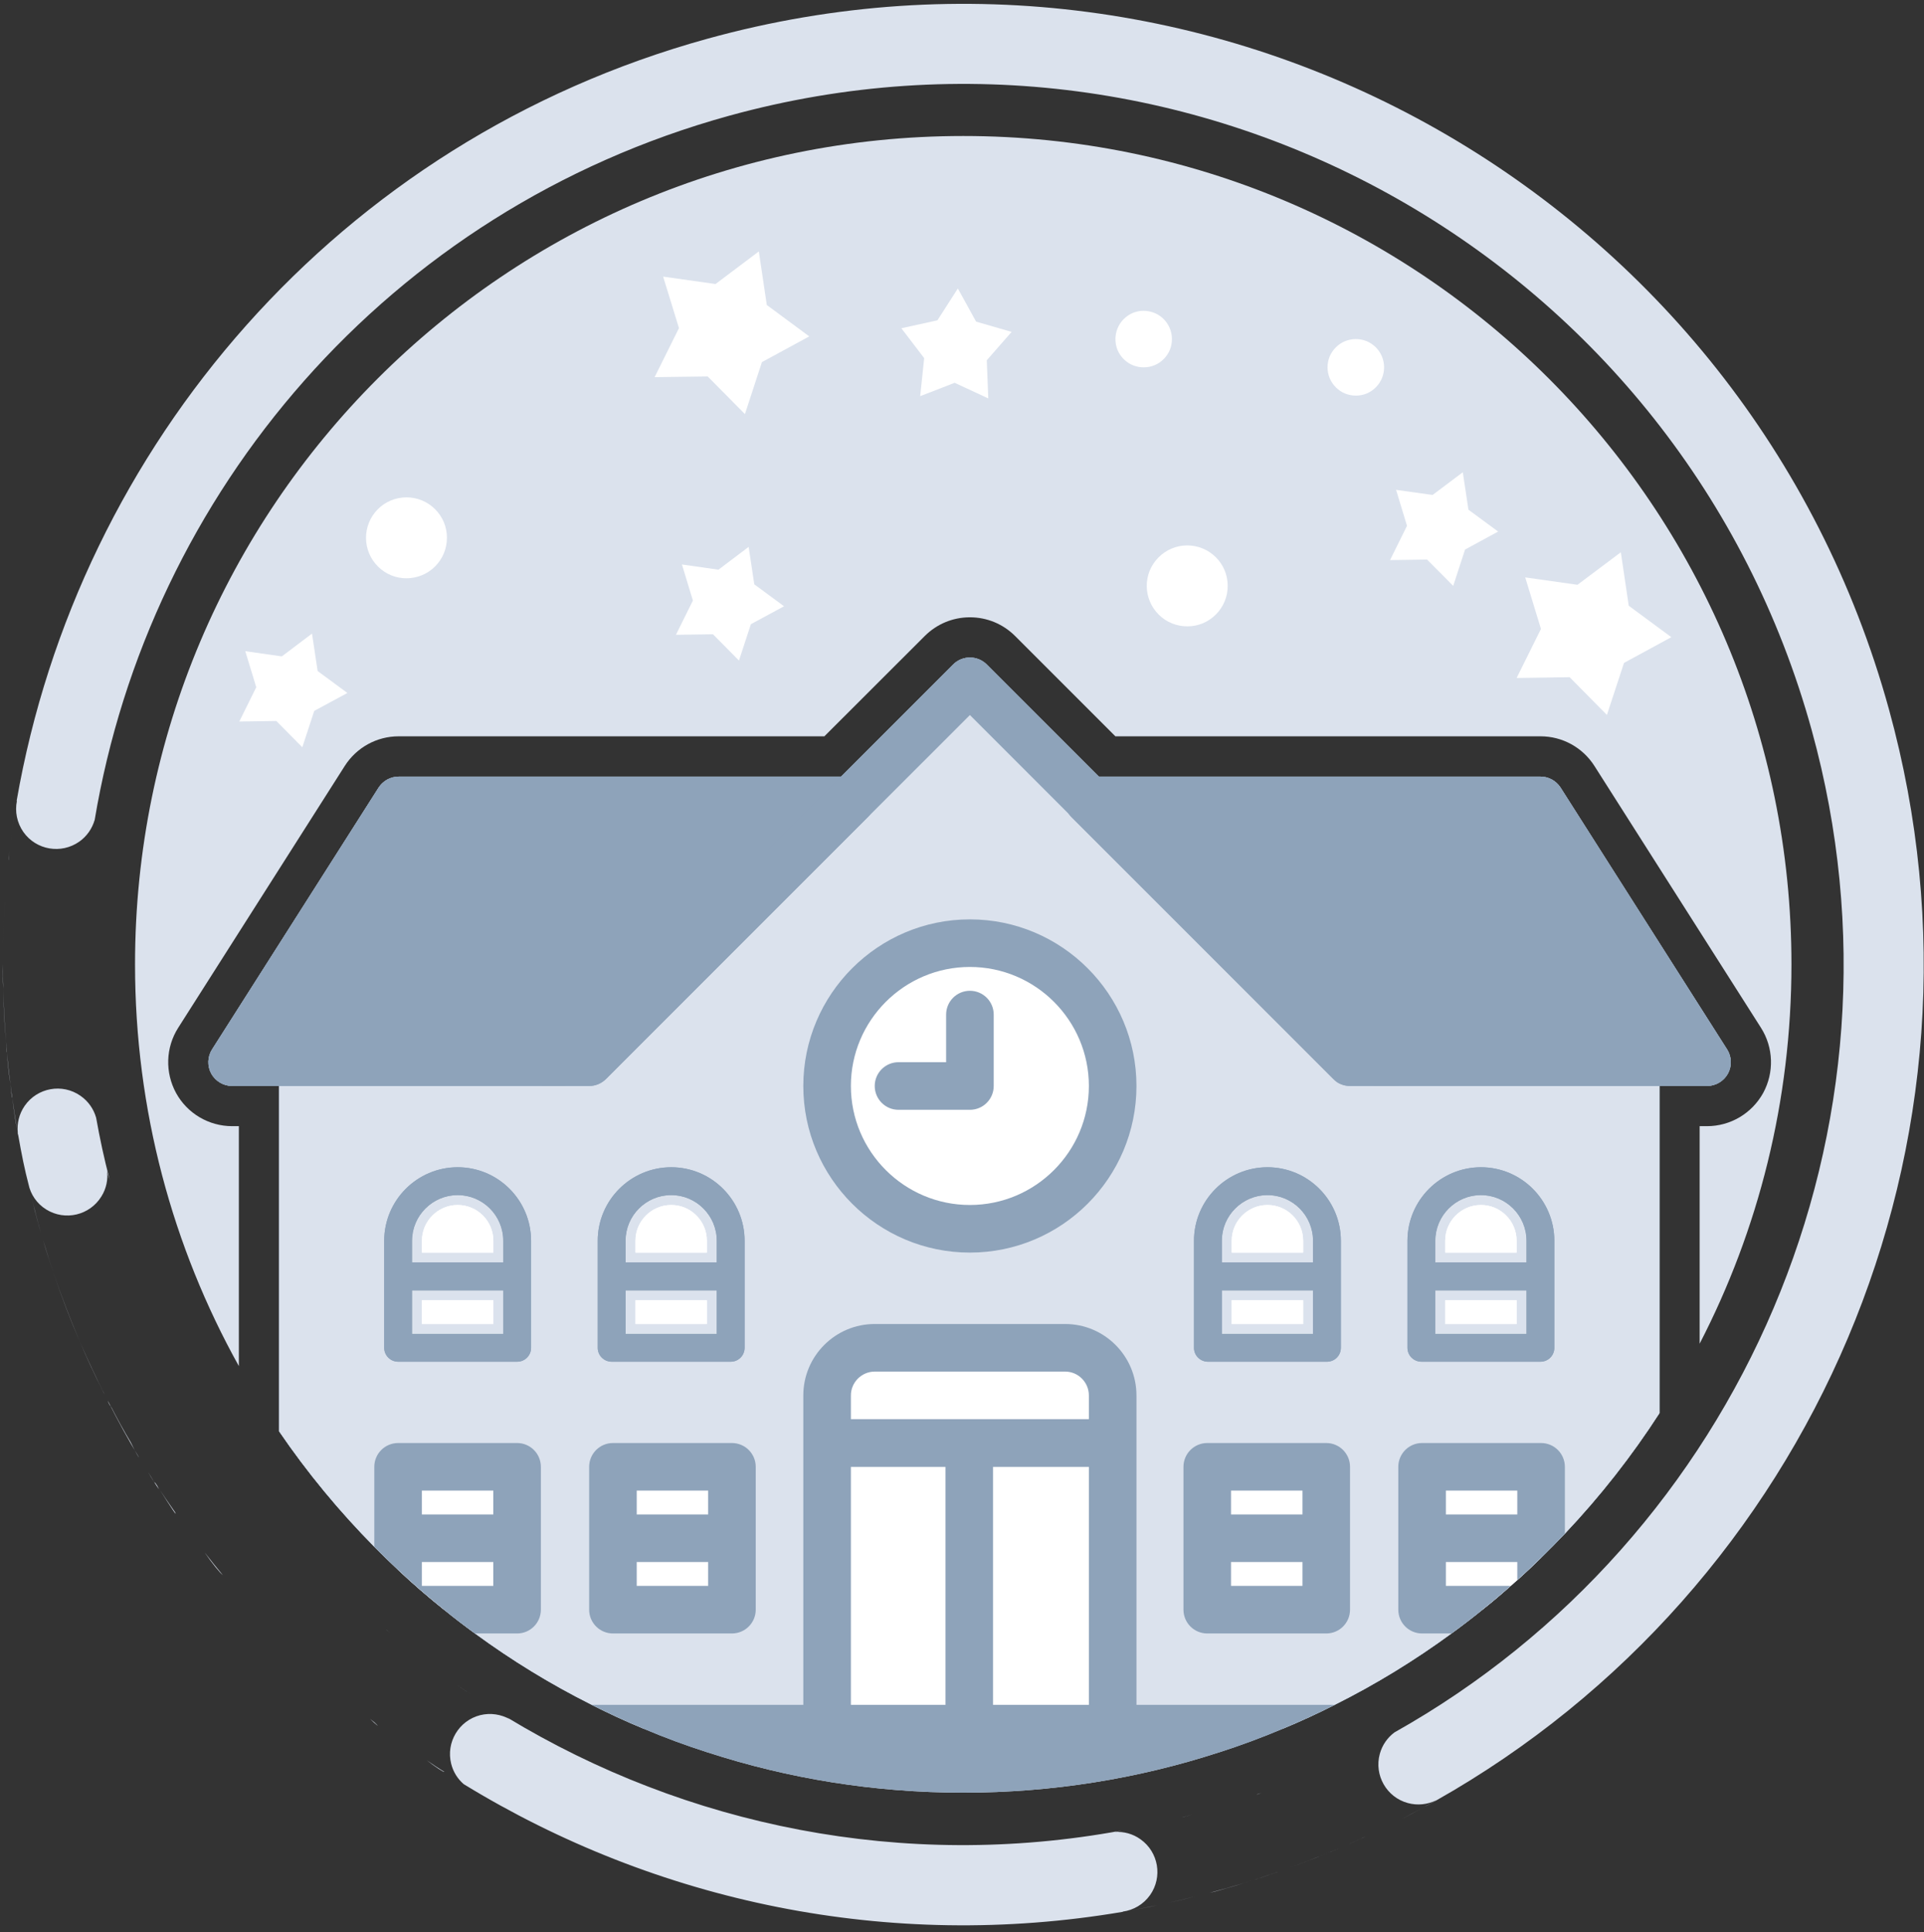 <?xml version="1.0" encoding="UTF-8"?>
<svg width="250px" height="251px" viewBox="0 0 250 251" version="1.1" xmlns="http://www.w3.org/2000/svg" xmlns:xlink="http://www.w3.org/1999/xlink">
    <rect x="0" y="0" width="250" height="251" fill="#333333" stroke="none"/>
    <!-- Generator: Sketch 47.1 (45422) - http://www.bohemiancoding.com/sketch -->
    <title>Page 1</title>
    <desc>Created with Sketch.</desc>
    <defs>
        <polygon id="path-1" points="0 249.915 249.605 249.915 249.605 0.28 0 0.28"></polygon>
    </defs>
    <g id="Page-1" stroke="none" stroke-width="1" fill="none" fill-rule="evenodd">
        <g id="Desktop-HD-Copy-3" transform="translate(-361, -1402)">
            <g id="Page-1" transform="translate(361.36, 1402.219)">
                <g id="Group-3" transform="translate(0, 0.035)" fill="#DBE2ED">
                    <path d="M57.367,229.934 C57.367,230.062 56.189,229.294 55.075,228.423 C55.831,228.948 56.586,229.46 57.367,229.934 L57.367,229.934 Z M48.291,223.508 C49.213,224.366 48.433,223.764 47.728,223.06 C47.907,223.214 48.099,223.367 48.291,223.508 L48.291,223.508 Z M60.848,219.899 C59.581,219.028 59.171,218.747 59.133,218.721 C59.146,218.734 59.21,218.772 59.299,218.836 C59.197,218.759 59.12,218.721 59.133,218.721 C59.12,218.708 59.504,218.964 60.848,219.899 L60.848,219.899 Z M145.891,248.059 C147.274,247.828 148.656,247.572 150.039,247.265 C148.605,247.572 147.248,247.828 145.891,248.059 L145.891,248.059 Z M151.306,246.983 C152.586,246.715 153.866,246.407 155.12,246.075 C153.765,246.42 152.496,246.727 151.306,246.983 L151.306,246.983 Z M50.237,211.809 C50.365,211.924 50.071,211.681 49.776,211.399 C49.93,211.553 50.085,211.694 50.237,211.809 L50.237,211.809 Z M28.631,204.411 C28.618,204.411 28.605,204.398 28.605,204.398 C27.799,203.425 27.005,202.439 26.237,201.441 C27.171,202.811 28.208,204.091 28.631,204.411 L28.631,204.411 Z M144.522,237.755 C145.661,237.678 146.839,237.985 147.837,238.702 C150.179,240.366 150.73,243.604 149.079,245.947 C148.208,247.175 146.915,247.905 145.533,248.097 L145.546,248.123 C115.133,253.294 84.899,246.843 59.888,231.534 C59.107,230.855 58.531,229.959 58.263,228.884 C57.571,226.107 59.261,223.278 62.039,222.574 C63.395,222.241 64.765,222.471 65.891,223.111 C65.776,223.047 65.674,222.971 65.507,222.855 C88.791,236.974 117.04,242.798 145.393,237.563 C145.059,237.652 144.791,237.703 144.522,237.755 L144.522,237.755 Z M157.987,245.358 C157.591,245.473 157.207,245.575 156.81,245.652 C159.92,244.846 163.018,243.899 166.064,242.798 C162.762,243.963 160.394,244.692 157.987,245.358 L157.987,245.358 Z M153.264,235.822 C153.687,235.745 154.109,235.643 154.544,235.502 C153.968,235.668 153.393,235.822 153.264,235.822 L153.264,235.822 Z M19.811,192.379 C19.888,192.494 19.953,192.609 20.029,192.724 C20.016,192.711 20.016,192.686 20.016,192.673 C22.077,195.95 22.704,196.859 22.384,196.206 C21.578,195.067 20.797,193.902 20.029,192.724 C20.093,192.878 20.17,193.031 20.247,193.172 L20.234,193.172 C19.824,192.545 19.427,191.905 18.903,191.009 C19.325,191.79 19.799,192.532 19.811,192.379 L19.811,192.379 Z M177.059,238.343 C176.765,238.497 176.458,238.638 176.624,238.548 C175.293,239.163 174.435,239.534 173.616,239.879 C173.053,240.123 172.541,240.327 171.555,240.724 C170.416,241.198 168.778,241.825 167.127,242.414 C168.611,241.889 170.085,241.326 171.555,240.724 C172.234,240.468 172.899,240.187 173.616,239.879 C174.589,239.47 175.613,239.022 176.624,238.548 C176.765,238.484 176.919,238.42 177.059,238.343 L177.059,238.343 Z M164.005,232.494 C163.376,232.75 162.749,232.98 163.005,232.852 C163.338,232.75 163.671,232.635 164.005,232.494 L164.005,232.494 Z M14.115,182.574 C14.909,184.123 15.741,185.646 16.624,187.118 C17.277,188.449 17.648,189.076 17.699,189.089 C16.368,186.875 15.114,184.622 13.642,181.716 C13.744,182.036 13.885,182.331 14.115,182.574 L14.115,182.574 Z M186.199,233.671 L186.199,233.671 L186.211,233.684 L186.199,233.671 Z M13.233,180.923 C13.13,180.743 13.04,180.564 12.965,180.385 C11.927,178.337 10.954,176.251 10.058,174.139 C11.056,176.443 12.119,178.695 13.233,180.923 L13.233,180.923 Z M10.045,174.126 C8.778,171.207 7.639,168.212 6.602,165.153 C7.639,168.187 8.791,171.182 10.045,174.126 L10.045,174.126 Z M4.938,159.841 C5.027,160.161 5.117,160.468 5.219,160.788 C5.642,162.247 6.115,163.707 6.602,165.153 C6.167,163.847 5.744,162.542 5.219,160.788 C5.207,160.763 5.066,160.302 4.938,159.841 C4.784,159.316 4.631,158.791 4.49,158.254 C4.285,157.537 4.093,156.82 3.722,155.131 C4.08,156.718 4.49,158.279 4.938,159.841 L4.938,159.841 Z M0.125,119.495 L0.125,119.495 C0.125,119.508 0.125,119.495 0.125,119.495 L0.125,119.495 Z M0.125,119.495 L0.125,119.495 L0.125,119.483 L0.125,119.495 Z M0.125,119.483 C0.125,119.495 0.125,119.495 0.125,119.483 C0.125,119.495 0.125,119.495 0.125,119.483 L0.125,119.483 Z M0.125,119.495 L0.125,119.483 L0.125,119.495 Z M0.125,119.457 L0.125,119.483 C0.125,119.495 0.125,119.495 0.125,119.483 L0.125,119.393 L0.125,119.457 Z M0.125,119.393 C0.138,119.073 0.151,118.766 0.202,118.446 C0.151,118.766 0.138,119.073 0.125,119.393 L0.125,119.483 L0.125,119.495 C0.125,119.419 0.138,119.329 0.151,119.15 C0.151,119.073 0.165,118.971 0.165,118.855 C0.176,118.74 0.189,118.612 0.202,118.446 C0.189,118.612 0.176,118.74 0.165,118.855 C0.165,118.971 0.151,119.073 0.151,119.15 C0.138,119.329 0.125,119.419 0.125,119.495 C0.125,119.495 0.125,119.508 0.125,119.495 C0.035,121.377 -0.003,123.182 0.01,125.038 C-0.003,126.062 0.023,127.15 0.074,128.238 C0.113,130.516 0.227,132.782 0.433,135.047 C0.445,135.521 0.485,135.995 0.535,136.468 C0.663,137.863 0.816,139.271 1.008,140.628 C1.059,141.23 1.136,141.806 1.239,142.369 C1.418,143.751 1.635,145.134 1.866,146.452 C1.891,146.657 1.917,146.798 1.943,146.951 L1.955,146.951 L1.955,146.926 C1.827,145.723 2.109,144.481 2.851,143.406 C4.49,141.051 7.728,140.462 10.085,142.1 C11.12,142.817 11.811,143.828 12.131,144.955 C12.605,147.63 13.181,150.318 13.885,152.993 C13.744,152.622 13.642,152.225 13.553,151.828 C13.693,152.967 13.463,154.158 12.81,155.195 C11.299,157.639 8.099,158.395 5.655,156.884 C4.413,156.116 3.607,154.9 3.338,153.569 C2.864,151.751 2.48,149.934 1.955,146.926 C2.033,147.566 1.93,147.003 1.866,146.452 C1.648,145.403 1.482,144.353 1.239,142.369 C1.187,142.407 1.073,141.524 1.008,140.628 C0.816,139.515 0.688,138.401 0.535,136.468 C0.509,136.532 0.445,135.79 0.433,135.047 C0.215,132.884 0.099,130.734 0.074,128.238 C0.01,127.393 -0.016,126.215 0.01,125.038 C-0.003,123.195 0.035,121.339 0.125,119.495 C0.113,119.547 0.125,119.521 0.125,119.483 L0.125,119.457 L0.125,119.393 C0.202,117.78 0.304,116.167 0.458,114.375 C0.317,116.052 0.202,117.716 0.125,119.393 L0.125,119.393 Z M0.88,110.292 C0.829,110.702 0.778,111.099 0.753,111.508 C0.727,111.495 0.791,110.894 0.88,110.292 C1.125,108.155 1.431,106.017 1.789,103.892 C1.431,106.03 1.125,108.155 0.88,110.292 L0.88,110.292 Z M245.079,91.873 C260.631,148.193 234.915,206.215 186.211,233.684 C185.584,234.03 184.97,234.375 184.765,234.452 C183.511,235.169 182.679,235.604 181.821,236.039 C182.781,235.54 183.779,235.015 184.765,234.452 C185.251,234.209 185.725,233.94 186.199,233.671 L186.199,233.659 C185.111,234.183 183.831,234.337 182.565,233.991 C179.799,233.236 178.173,230.369 178.928,227.604 C179.248,226.439 179.939,225.479 180.835,224.814 C225.635,199.662 249.328,146.363 235.056,94.638 C218.263,33.761 155.223,-2.002 94.359,14.791 C50.033,27.028 19.018,63.777 11.927,106.363 C11.927,106.337 11.927,106.299 11.939,106.273 C11.619,107.374 10.941,108.385 9.943,109.089 C7.587,110.74 4.349,110.19 2.685,107.847 C1.827,106.619 1.559,105.159 1.84,103.79 L1.802,103.79 C9.815,57.71 43.53,18.03 91.594,4.769 C157.987,-13.561 226.762,25.467 245.079,91.873 L245.079,91.873 Z" id="Fill-1"></path>
                </g>
                <path d="M224.16,139.268 C223.61,140.253 222.573,140.868 221.447,140.868 L215.266,140.868 L215.266,183.376 C211.655,188.97 207.533,194.218 202.976,199.031 C201.965,200.093 200.93,201.143 199.879,202.167 C198.867,203.152 197.843,204.125 196.794,205.06 C196.512,205.316 196.231,205.572 195.936,205.815 C194.747,206.877 193.518,207.914 192.275,208.9 C190.958,209.975 189.613,210.999 188.243,211.997 C183.469,215.492 178.4,218.602 173.075,221.264 C170.874,222.378 168.634,223.415 166.343,224.362 C163.616,225.514 160.827,226.551 157.986,227.46 C147.541,230.852 136.391,232.682 124.807,232.682 C113.223,232.682 102.074,230.852 91.629,227.46 C88.775,226.551 85.986,225.514 83.258,224.362 C80.967,223.415 78.727,222.378 76.525,221.264 C71.2,218.602 66.131,215.492 61.358,211.997 C59.987,210.999 58.643,209.975 57.325,208.9 C55.278,207.261 53.293,205.546 51.373,203.741 C50.323,202.756 49.287,201.757 48.275,200.733 C43.719,196.125 39.571,191.108 35.911,185.744 L35.911,140.868 L29.805,140.868 C28.679,140.868 27.643,140.253 27.091,139.268 C26.554,138.282 26.592,137.066 27.194,136.119 L48.839,102.096 C49.415,101.213 50.4,100.676 51.45,100.676 L108.923,100.676 L123.49,86.109 C124.691,84.906 126.65,84.906 127.853,86.109 L142.421,100.676 L199.803,100.676 C200.851,100.676 201.838,101.213 202.413,102.096 L224.058,136.119 C224.661,137.066 224.698,138.282 224.16,139.268" id="Fill-4" fill="#DBE2ED"></path>
                <path d="M232.417,125.072 C232.417,142.838 228.116,159.594 220.487,174.352 L220.487,146.09 L221.447,146.09 C224.481,146.09 227.27,144.438 228.743,141.776 C230.189,139.114 230.087,135.875 228.461,133.315 L206.817,99.293 C205.281,96.886 202.657,95.44 199.803,95.44 L144.57,95.44 L131.553,82.422 C129.978,80.848 127.892,79.979 125.666,79.979 C123.45,79.979 121.364,80.848 119.789,82.422 L106.759,95.44 L51.45,95.44 C48.596,95.44 45.972,96.886 44.436,99.293 L22.79,133.315 C21.165,135.875 21.063,139.114 22.523,141.79 C23.981,144.438 26.772,146.09 29.805,146.09 L30.676,146.09 L30.676,177.259 C22.074,161.808 17.186,144.016 17.186,125.072 C17.186,65.63 65.364,17.45 124.807,17.45 C184.237,17.45 232.417,65.63 232.417,125.072" id="Fill-6" fill="#DBE2ED"></path>
                <path d="M224.16,139.268 C223.61,140.253 222.573,140.868 221.447,140.868 L215.266,140.868 L215.266,183.376 C211.655,188.97 207.533,194.218 202.976,199.031 C201.965,200.093 200.93,201.143 199.879,202.167 C198.867,203.152 197.843,204.125 196.794,205.06 L196.388,205.404 L195.936,205.815 C194.747,206.877 193.518,207.914 192.275,208.9 C190.958,209.975 189.613,210.999 188.243,211.997 C183.469,215.492 178.4,218.602 173.075,221.264 C170.874,222.378 168.634,223.415 166.343,224.362 C163.616,225.514 160.827,226.551 157.986,227.46 C147.541,230.852 136.391,232.682 124.807,232.682 C113.223,232.682 102.074,230.852 91.629,227.46 C88.775,226.551 85.986,225.514 83.258,224.362 C80.967,223.415 78.727,222.378 76.525,221.264 C71.2,218.602 66.131,215.492 61.358,211.997 C59.987,210.999 58.643,209.975 57.325,208.9 C55.278,207.261 53.293,205.546 51.373,203.741 C50.323,202.756 49.287,201.757 48.275,200.733 C43.719,196.125 39.571,191.108 35.911,185.744 L35.911,140.868 L29.805,140.868 C28.679,140.868 27.643,140.253 27.091,139.268 C26.554,138.282 26.592,137.066 27.194,136.119 L48.839,102.096 C49.415,101.213 50.4,100.676 51.45,100.676 L108.923,100.676 L123.49,86.109 C124.691,84.906 126.65,84.906 127.853,86.109 L142.421,100.676 L199.803,100.676 C200.851,100.676 201.838,101.213 202.413,102.096 L224.058,136.119 C224.661,137.066 224.698,138.282 224.16,139.268" id="Fill-8" fill="#8EA3BA"></path>
                <path d="M50.47,74.528 C51.749,75.051 53.212,75.038 54.497,74.501 C55.772,73.968 56.8,72.924 57.323,71.646 C57.846,70.368 57.844,68.898 57.313,67.623 C56.774,66.338 55.73,65.309 54.451,64.787 C53.172,64.263 51.703,64.265 50.418,64.804 C49.144,65.335 48.115,66.379 47.592,67.658 C47.059,68.943 47.071,70.406 47.609,71.691 C48.142,72.965 49.185,73.994 50.47,74.528" id="Fill-10" fill="#FFFFFF"></path>
                <path d="M174.426,50.911 C175.322,51.272 176.349,51.27 177.239,50.899 C178.122,50.518 178.854,49.791 179.214,48.896 C179.586,47.992 179.573,46.974 179.203,46.084 C178.827,45.183 178.095,44.469 177.21,44.101 C176.314,43.74 175.289,43.742 174.388,44.119 C173.497,44.489 172.784,45.22 172.405,46.112 C172.044,47.008 172.046,48.033 172.423,48.934 C172.803,49.818 173.524,50.538 174.426,50.911" id="Fill-12" fill="#FFFFFF"></path>
                <path d="M172.008,109.09 C172.981,109.125 173.934,108.759 174.646,108.092 C175.345,107.433 175.776,106.505 175.812,105.532 C175.835,104.567 175.479,103.605 174.819,102.905 C174.153,102.195 173.215,101.77 172.26,101.739 C171.288,101.705 170.327,102.06 169.617,102.727 C168.917,103.387 168.492,104.325 168.457,105.298 C168.426,106.252 168.781,107.214 169.449,107.924 C170.108,108.624 171.047,109.049 172.008,109.09" id="Fill-14" fill="#FFFFFF"></path>
                <path d="M149.645,40.439 C148.743,40.066 147.716,40.068 146.827,40.439 C145.933,40.827 145.211,41.547 144.852,42.442 C144.481,43.346 144.492,44.365 144.852,45.262 C145.24,46.155 145.959,46.876 146.855,47.237 C147.752,47.598 148.776,47.597 149.667,47.227 C150.568,46.849 151.281,46.118 151.65,45.234 C152.011,44.338 152.011,43.311 151.632,42.411 C151.262,41.521 150.541,40.8 149.645,40.439" id="Fill-16" fill="#FFFFFF"></path>
                <path d="M151.917,80.765 C153.195,81.287 154.663,81.286 155.94,80.754 C157.223,80.215 158.253,79.171 158.775,77.894 C159.3,76.615 159.291,75.135 158.758,73.86 C158.227,72.585 157.182,71.556 155.904,71.034 C154.619,70.5 153.138,70.509 151.872,71.051 C150.597,71.583 149.568,72.628 149.034,73.911 C148.512,75.191 148.513,76.66 149.062,77.938 C149.595,79.213 150.628,80.249 151.917,80.765" id="Fill-18" fill="#FFFFFF"></path>
                <polygon id="Fill-20" fill="#FFFFFF" points="197.824 74.795 199.869 81.492 196.705 87.863 203.593 87.76 208.439 92.663 210.659 85.903 216.81 82.561 211.277 78.479 210.245 71.529 204.613 75.754"></polygon>
                <polygon id="Fill-22" fill="#FFFFFF" points="30.733 93.518 35.544 93.449 38.922 96.864 40.472 92.138 44.78 89.811 40.913 86.96 40.18 82.096 36.26 85.057 31.511 84.381 32.937 89.065"></polygon>
                <polygon id="Fill-24" fill="#FFFFFF" points="87.469 82.253 92.281 82.184 95.66 85.599 97.209 80.873 101.516 78.546 97.65 75.695 96.917 70.831 92.996 73.792 88.247 73.116 89.674 77.8"></polygon>
                <polygon id="Fill-26" fill="#FFFFFF" points="194.305 68.84 190.446 66.001 189.714 61.136 185.787 64.086 181.044 63.421 182.463 68.095 180.259 72.547 185.07 72.478 188.466 75.897 190.006 71.177"></polygon>
                <polygon id="Fill-28" fill="#FFFFFF" points="126.474 41.567 124.101 37.26 121.444 41.397 116.759 42.426 119.727 46.311 119.206 51.249 123.686 49.513 128.055 51.542 127.859 46.585 131.087 42.9"></polygon>
                <polygon id="Fill-30" fill="#FFFFFF" points="98.642 46.826 104.794 43.485 99.278 39.407 98.24 32.445 92.614 36.681 85.807 35.718 87.863 42.41 84.698 48.779 91.594 48.688 96.434 53.579"></polygon>
                <path d="M215.265,140.868 L215.265,183.376 C211.656,188.97 207.533,194.218 202.976,199.031 C201.965,200.093 200.929,201.143 199.878,202.167 C198.867,203.152 197.844,204.125 196.794,205.06 L196.388,205.404 L195.936,205.815 C194.747,206.877 193.518,207.914 192.275,208.9 C190.958,209.975 189.613,210.999 188.244,211.997 C183.469,215.492 178.4,218.602 173.075,221.264 C170.874,222.378 168.634,223.415 166.342,224.362 L83.258,224.362 C80.966,223.415 78.726,222.378 76.525,221.264 C71.2,218.602 66.131,215.492 61.358,211.997 C59.987,210.999 58.644,209.975 57.325,208.9 C55.278,207.261 53.293,205.546 51.373,203.741 C50.324,202.756 49.286,201.757 48.275,200.733 C43.718,196.125 39.571,191.108 35.91,185.744 L35.91,140.868 L73.018,140.868 L112.353,101.546 L125.587,88.298 L178.158,140.868 L215.265,140.868 Z" id="Fill-32" fill="#DBE2ED"></path>
                <mask id="mask-2" fill="white">
                    <use xlink:href="#path-1"></use>
                </mask>
                <g id="Clip-35"></g>
                <polygon id="Fill-34" fill="#FFFFFF" mask="url(#mask-2)" points="107.03 224.362 144.137 224.362 144.137 187.255 107.03 187.255"></polygon>
                <path d="M143.365,174.886 L107.804,174.886 C107.377,174.886 107.03,175.233 107.03,175.659 L107.03,187.256 L144.138,187.256 L144.138,175.659 C144.138,175.233 143.791,174.886 143.365,174.886" id="Fill-36" fill="#FFFFFF" mask="url(#mask-2)"></path>
                <path d="M224.16,139.268 C223.61,140.253 222.573,140.868 221.447,140.868 L175.061,140.868 C174.445,140.868 173.856,140.688 173.346,140.356 C173.178,140.24 173.011,140.1 172.871,139.959 L138.861,105.949 C138.733,105.821 138.605,105.68 138.515,105.527 C137.914,104.669 137.787,103.556 138.183,102.583 C138.349,102.199 138.581,101.853 138.874,101.584 C139.438,101.008 140.218,100.676 141.05,100.676 L199.803,100.676 C200.851,100.676 201.838,101.213 202.413,102.096 L224.058,136.119 C224.661,137.066 224.698,138.282 224.16,139.268" id="Fill-37" fill="#8EA3BA" mask="url(#mask-2)"></path>
                <path d="M112.39,105.949 L78.382,139.959 C77.793,140.548 77.011,140.868 76.193,140.868 L29.805,140.868 C28.68,140.868 27.643,140.253 27.091,139.268 C26.553,138.282 26.593,137.066 27.193,136.119 L48.84,102.097 C49.416,101.213 50.4,100.676 51.451,100.676 L110.203,100.676 C111.022,100.676 111.789,100.996 112.353,101.546 C112.66,101.828 112.902,102.186 113.069,102.583 C113.542,103.735 113.273,105.066 112.39,105.949" id="Fill-38" fill="#8EA3BA" mask="url(#mask-2)"></path>
                <path d="M181.28,140.868 L175.061,140.868 C174.445,140.868 173.856,140.688 173.346,140.356 L138.515,105.527 L125.666,92.676 L112.391,105.949 L78.381,139.959 C77.792,140.548 77.011,140.868 76.192,140.868 L70.05,140.868 C70.05,140.061 70.343,139.255 70.958,138.64 L108.923,100.676 L123.49,86.109 C124.691,84.906 126.65,84.906 127.853,86.109 L142.421,100.676 L180.386,138.64 C180.999,139.255 181.293,140.061 181.28,140.868" id="Fill-39" fill="#8EA3BA" mask="url(#mask-2)"></path>
                <path d="M125.669,122.317 C135.917,122.317 144.223,130.624 144.223,140.871 C144.223,151.117 135.917,159.424 125.669,159.424 C115.423,159.424 107.115,151.117 107.115,140.871 C107.115,130.624 115.423,122.317 125.669,122.317" id="Fill-40" fill="#FFFFFF" mask="url(#mask-2)"></path>
                <path d="M125.669,128.501 C123.96,128.501 122.577,129.885 122.577,131.594 L122.577,137.779 L116.392,137.779 C114.683,137.779 113.3,139.161 113.3,140.871 C113.3,142.58 114.683,143.964 116.392,143.964 L125.669,143.964 C127.378,143.964 128.761,142.58 128.761,140.871 L128.761,131.594 C128.761,129.885 127.378,128.501 125.669,128.501" id="Fill-41" fill="#8EA3BA" mask="url(#mask-2)"></path>
                <polygon id="Fill-42" fill="#FFFFFF" mask="url(#mask-2)" points="79.286 208.901 94.747 208.901 94.747 190.347 79.286 190.347"></polygon>
                <path d="M82.376,196.535 L91.656,196.535 L91.656,193.437 L82.376,193.437 L82.376,196.535 Z M82.376,205.815 L91.656,205.815 L91.656,202.717 L82.376,202.717 L82.376,205.815 Z M94.74,187.255 L79.291,187.255 C77.576,187.255 76.193,188.637 76.193,190.352 L76.193,208.9 C76.193,210.615 77.576,211.997 79.291,211.997 L94.74,211.997 C96.456,211.997 97.838,210.615 97.838,208.9 L97.838,190.352 C97.838,188.637 96.456,187.255 94.74,187.255 L94.74,187.255 Z" id="Fill-43" fill="#8EA3BA" mask="url(#mask-2)"></path>
                <path d="M66.835,190.352 L66.835,208.899 L57.325,208.899 C55.278,207.261 53.293,205.546 51.373,203.741 L51.373,190.352 L66.835,190.352 Z" id="Fill-44" fill="#FFFFFF" mask="url(#mask-2)"></path>
                <path d="M54.458,205.815 L63.738,205.815 L63.738,202.717 L54.458,202.717 L54.458,205.815 Z M54.458,196.535 L63.738,196.535 L63.738,193.437 L54.458,193.437 L54.458,196.535 Z M66.835,187.255 L51.373,187.255 C49.658,187.255 48.275,188.637 48.275,190.352 L48.275,200.733 C49.286,201.757 50.324,202.756 51.373,203.741 C53.293,205.546 55.278,207.261 57.325,208.9 C58.644,209.975 59.987,210.999 61.358,211.997 L66.835,211.997 C68.538,211.997 69.92,210.615 69.92,208.9 L69.92,190.352 C69.92,188.637 68.538,187.255 66.835,187.255 L66.835,187.255 Z" id="Fill-45" fill="#8EA3BA" mask="url(#mask-2)"></path>
                <path d="M199.879,190.352 L199.879,202.166 C198.868,203.152 197.844,204.125 196.794,205.059 L196.387,205.404 L195.937,205.814 C194.746,206.877 193.517,207.914 192.276,208.899 L184.417,208.899 L184.417,190.352 L199.879,190.352 Z" id="Fill-46" fill="#FFFFFF" mask="url(#mask-2)"></path>
                <path d="M187.514,196.535 L196.794,196.535 L196.794,193.437 L187.514,193.437 L187.514,196.535 Z M199.878,187.255 L184.416,187.255 C182.714,187.255 181.331,188.637 181.331,190.352 L181.331,208.9 C181.331,210.615 182.714,211.997 184.416,211.997 L188.244,211.997 C189.613,210.999 190.958,209.975 192.275,208.9 C193.518,207.914 194.747,206.877 195.936,205.815 L187.514,205.815 L187.514,202.717 L196.794,202.717 L196.794,205.06 C197.844,204.125 198.867,203.152 199.878,202.167 C200.929,201.143 201.965,200.093 202.976,199.031 L202.976,190.352 C202.976,188.637 201.594,187.255 199.878,187.255 L199.878,187.255 Z" id="Fill-47" fill="#8EA3BA" mask="url(#mask-2)"></path>
                <polygon id="Fill-48" fill="#FFFFFF" mask="url(#mask-2)" points="156.508 208.901 171.969 208.901 171.969 190.347 156.508 190.347"></polygon>
                <path d="M159.598,196.535 L168.878,196.535 L168.878,193.437 L159.598,193.437 L159.598,196.535 Z M159.598,205.815 L168.878,205.815 L168.878,202.717 L159.598,202.717 L159.598,205.815 Z M171.976,187.255 L156.513,187.255 C154.798,187.255 153.416,188.637 153.416,190.352 L153.416,208.9 C153.416,210.615 154.798,211.997 156.513,211.997 L171.976,211.997 C173.678,211.997 175.06,210.615 175.06,208.9 L175.06,190.352 C175.06,188.637 173.678,187.255 171.976,187.255 L171.976,187.255 Z" id="Fill-49" fill="#8EA3BA" mask="url(#mask-2)"></path>
                <path d="M196.705,160.976 L196.705,162.512 L187.425,162.512 L187.425,160.976 C187.425,158.416 189.51,156.33 192.07,156.33 C194.63,156.33 196.705,158.416 196.705,160.976" id="Fill-50" fill="#FFFFFF" mask="url(#mask-2)"></path>
                <path d="M187.425,171.792 L196.705,171.792 L196.705,168.708 L187.425,168.708 L187.425,171.792 Z M187.425,171.792 L196.705,171.792 L196.705,168.708 L187.425,168.708 L187.425,171.792 Z M187.425,171.792 L196.705,171.792 L196.705,168.708 L187.425,168.708 L187.425,171.792 Z M197.985,163.792 L186.145,163.792 L186.145,160.976 C186.145,157.712 188.806,155.05 192.07,155.05 C195.336,155.05 197.985,157.712 197.985,160.976 L197.985,163.792 Z M186.145,173.072 L197.985,173.072 L197.985,167.428 L186.145,167.428 L186.145,173.072 Z M191.982,153.245 C187.718,153.245 184.251,156.701 184.251,160.976 L184.251,174.89 L199.713,174.89 L199.713,160.976 C199.713,156.701 196.256,153.245 191.982,153.245 L191.982,153.245 Z M187.425,171.792 L196.705,171.792 L196.705,168.708 L187.425,168.708 L187.425,171.792 Z M187.425,171.792 L196.705,171.792 L196.705,168.708 L187.425,168.708 L187.425,171.792 Z" id="Fill-51" fill="#FFFFFF" mask="url(#mask-2)"></path>
                <path d="M196.705,160.976 L196.705,162.512 L187.425,162.512 L187.425,160.976 C187.425,158.416 189.51,156.33 192.07,156.33 C194.63,156.33 196.705,158.416 196.705,160.976" id="Fill-52" fill="#FFFFFF" mask="url(#mask-2)"></path>
                <path d="M187.425,171.792 L196.705,171.792 L196.705,168.708 L187.425,168.708 L187.425,171.792 Z M187.425,171.792 L196.705,171.792 L196.705,168.708 L187.425,168.708 L187.425,171.792 Z M187.425,171.792 L196.705,171.792 L196.705,168.708 L187.425,168.708 L187.425,171.792 Z M197.985,163.792 L186.145,163.792 L186.145,160.976 C186.145,157.712 188.806,155.05 192.07,155.05 C195.336,155.05 197.985,157.712 197.985,160.976 L197.985,163.792 Z M186.145,173.072 L197.985,173.072 L197.985,167.428 L186.145,167.428 L186.145,173.072 Z M191.982,154.525 C188.422,154.525 185.531,157.418 185.531,160.976 L185.531,173.61 L198.433,173.61 L198.433,160.976 C198.433,157.418 195.54,154.525 191.982,154.525 L191.982,154.525 Z M187.425,171.792 L196.705,171.792 L196.705,168.708 L187.425,168.708 L187.425,171.792 Z M187.425,171.792 L196.705,171.792 L196.705,168.708 L187.425,168.708 L187.425,171.792 Z" id="Fill-53" fill="#FFFFFF" mask="url(#mask-2)"></path>
                <path d="M186.145,163.792 L186.145,160.976 C186.145,157.712 188.806,155.05 192.07,155.05 C195.336,155.05 197.985,157.712 197.985,160.976 L197.985,163.792 L186.145,163.792 Z M186.145,173.072 L197.985,173.072 L197.985,167.427 L186.145,167.427 L186.145,173.072 Z M192.07,151.427 C186.811,151.427 182.523,155.715 182.523,160.976 L182.523,174.89 C182.523,175.888 183.342,176.694 184.34,176.694 L199.803,176.694 C200.8,176.694 201.606,175.888 201.606,174.89 L201.606,160.976 C201.606,155.715 197.331,151.427 192.07,151.427 L192.07,151.427 Z" id="Fill-54" fill="#8EA3BA" mask="url(#mask-2)"></path>
                <path d="M186.145,163.792 L186.145,160.976 C186.145,157.712 188.806,155.05 192.07,155.05 C195.336,155.05 197.985,157.712 197.985,160.976 L197.985,163.792 L186.145,163.792 Z M186.145,173.072 L197.985,173.072 L197.985,167.427 L186.145,167.427 L186.145,173.072 Z M192.07,151.427 C186.811,151.427 182.523,155.715 182.523,160.976 L182.523,174.89 C182.523,175.888 183.342,176.694 184.34,176.694 L199.803,176.694 C200.8,176.694 201.606,175.888 201.606,174.89 L201.606,160.976 C201.606,155.715 197.331,151.427 192.07,151.427 L192.07,151.427 Z" id="Fill-55" fill="#8EA3BA" mask="url(#mask-2)"></path>
                <path d="M168.967,160.976 L168.967,162.512 L159.687,162.512 L159.687,160.976 C159.687,158.416 161.773,156.33 164.333,156.33 C166.893,156.33 168.967,158.416 168.967,160.976" id="Fill-56" fill="#FFFFFF" mask="url(#mask-2)"></path>
                <path d="M159.686,171.792 L168.966,171.792 L168.966,168.708 L159.686,168.708 L159.686,171.792 Z M159.686,171.792 L168.966,171.792 L168.966,168.708 L159.686,168.708 L159.686,171.792 Z M159.686,171.792 L168.966,171.792 L168.966,168.708 L159.686,168.708 L159.686,171.792 Z M170.246,163.792 L158.406,163.792 L158.406,160.976 C158.406,157.712 161.069,155.05 164.333,155.05 C167.598,155.05 170.246,157.712 170.246,160.976 L170.246,163.792 Z M158.406,173.072 L170.246,173.072 L170.246,167.428 L158.406,167.428 L158.406,173.072 Z M164.244,153.245 C159.982,153.245 156.513,156.701 156.513,160.976 L156.513,174.89 L171.976,174.89 L171.976,160.976 C171.976,156.701 168.518,153.245 164.244,153.245 L164.244,153.245 Z M159.686,171.792 L168.966,171.792 L168.966,168.708 L159.686,168.708 L159.686,171.792 Z M159.686,171.792 L168.966,171.792 L168.966,168.708 L159.686,168.708 L159.686,171.792 Z" id="Fill-57" fill="#FFFFFF" mask="url(#mask-2)"></path>
                <path d="M168.967,160.976 L168.967,162.512 L159.687,162.512 L159.687,160.976 C159.687,158.416 161.773,156.33 164.333,156.33 C166.893,156.33 168.967,158.416 168.967,160.976" id="Fill-58" fill="#FFFFFF" mask="url(#mask-2)"></path>
                <path d="M159.686,171.792 L168.966,171.792 L168.966,168.708 L159.686,168.708 L159.686,171.792 Z M159.686,171.792 L168.966,171.792 L168.966,168.708 L159.686,168.708 L159.686,171.792 Z M159.686,171.792 L168.966,171.792 L168.966,168.708 L159.686,168.708 L159.686,171.792 Z M170.246,163.792 L158.406,163.792 L158.406,160.976 C158.406,157.712 161.069,155.05 164.333,155.05 C167.598,155.05 170.246,157.712 170.246,160.976 L170.246,163.792 Z M158.406,173.072 L170.246,173.072 L170.246,167.428 L158.406,167.428 L158.406,173.072 Z M164.244,154.525 C160.685,154.525 157.793,157.418 157.793,160.976 L157.793,173.61 L170.696,173.61 L170.696,160.976 C170.696,157.418 167.803,154.525 164.244,154.525 L164.244,154.525 Z M159.686,171.792 L168.966,171.792 L168.966,168.708 L159.686,168.708 L159.686,171.792 Z M159.686,171.792 L168.966,171.792 L168.966,168.708 L159.686,168.708 L159.686,171.792 Z" id="Fill-59" fill="#FFFFFF" mask="url(#mask-2)"></path>
                <path d="M158.407,163.792 L158.407,160.976 C158.407,157.712 161.069,155.05 164.333,155.05 C167.598,155.05 170.247,157.712 170.247,160.976 L170.247,163.792 L158.407,163.792 Z M158.407,173.072 L170.247,173.072 L170.247,167.427 L158.407,167.427 L158.407,173.072 Z M164.333,151.427 C159.073,151.427 154.784,155.715 154.784,160.976 L154.784,174.89 C154.784,175.888 155.605,176.694 156.603,176.694 L172.064,176.694 C173.063,176.694 173.869,175.888 173.869,174.89 L173.869,160.976 C173.869,155.715 169.594,151.427 164.333,151.427 L164.333,151.427 Z" id="Fill-60" fill="#8EA3BA" mask="url(#mask-2)"></path>
                <path d="M158.407,163.792 L158.407,160.976 C158.407,157.712 161.069,155.05 164.333,155.05 C167.598,155.05 170.247,157.712 170.247,160.976 L170.247,163.792 L158.407,163.792 Z M158.407,173.072 L170.247,173.072 L170.247,167.427 L158.407,167.427 L158.407,173.072 Z M164.333,151.427 C159.073,151.427 154.784,155.715 154.784,160.976 L154.784,174.89 C154.784,175.888 155.605,176.694 156.603,176.694 L172.064,176.694 C173.063,176.694 173.869,175.888 173.869,174.89 L173.869,160.976 C173.869,155.715 169.594,151.427 164.333,151.427 L164.333,151.427 Z" id="Fill-61" fill="#8EA3BA" mask="url(#mask-2)"></path>
                <path d="M91.489,160.976 L91.489,162.512 L82.209,162.512 L82.209,160.976 C82.209,158.416 84.295,156.33 86.855,156.33 C89.415,156.33 91.489,158.416 91.489,160.976" id="Fill-62" fill="#FFFFFF" mask="url(#mask-2)"></path>
                <path d="M82.209,171.792 L91.489,171.792 L91.489,168.708 L82.209,168.708 L82.209,171.792 Z M82.209,171.792 L91.489,171.792 L91.489,168.708 L82.209,168.708 L82.209,171.792 Z M82.209,171.792 L91.489,171.792 L91.489,168.708 L82.209,168.708 L82.209,171.792 Z M92.769,163.792 L80.929,163.792 L80.929,160.976 C80.929,157.712 83.592,155.05 86.856,155.05 C90.118,155.05 92.769,157.712 92.769,160.976 L92.769,163.792 Z M80.929,173.072 L92.769,173.072 L92.769,167.428 L80.929,167.428 L80.929,173.072 Z M86.765,153.245 C82.502,153.245 79.034,156.701 79.034,160.976 L79.034,174.89 L94.496,174.89 L94.496,160.976 C94.496,156.701 91.04,153.245 86.765,153.245 L86.765,153.245 Z M82.209,171.792 L91.489,171.792 L91.489,168.708 L82.209,168.708 L82.209,171.792 Z M82.209,171.792 L91.489,171.792 L91.489,168.708 L82.209,168.708 L82.209,171.792 Z" id="Fill-63" fill="#FFFFFF" mask="url(#mask-2)"></path>
                <path d="M91.489,160.976 L91.489,162.512 L82.209,162.512 L82.209,160.976 C82.209,158.416 84.295,156.33 86.855,156.33 C89.415,156.33 91.489,158.416 91.489,160.976" id="Fill-64" fill="#FFFFFF" mask="url(#mask-2)"></path>
                <path d="M82.209,171.792 L91.489,171.792 L91.489,168.708 L82.209,168.708 L82.209,171.792 Z M82.209,171.792 L91.489,171.792 L91.489,168.708 L82.209,168.708 L82.209,171.792 Z M82.209,171.792 L91.489,171.792 L91.489,168.708 L82.209,168.708 L82.209,171.792 Z M92.769,163.792 L80.929,163.792 L80.929,160.976 C80.929,157.712 83.592,155.05 86.856,155.05 C90.118,155.05 92.769,157.712 92.769,160.976 L92.769,163.792 Z M80.929,173.072 L92.769,173.072 L92.769,167.428 L80.929,167.428 L80.929,173.072 Z M86.765,154.525 C83.206,154.525 80.314,157.418 80.314,160.976 L80.314,173.61 L93.216,173.61 L93.216,160.976 C93.216,157.418 90.324,154.525 86.765,154.525 L86.765,154.525 Z M82.209,171.792 L91.489,171.792 L91.489,168.708 L82.209,168.708 L82.209,171.792 Z M82.209,171.792 L91.489,171.792 L91.489,168.708 L82.209,168.708 L82.209,171.792 Z" id="Fill-65" fill="#FFFFFF" mask="url(#mask-2)"></path>
                <path d="M80.929,163.792 L80.929,160.976 C80.929,157.712 83.591,155.05 86.855,155.05 C90.119,155.05 92.769,157.712 92.769,160.976 L92.769,163.792 L80.929,163.792 Z M80.929,173.072 L92.769,173.072 L92.769,167.427 L80.929,167.427 L80.929,173.072 Z M86.855,151.427 C81.595,151.427 77.307,155.715 77.307,160.976 L77.307,174.89 C77.307,175.888 78.126,176.694 79.124,176.694 L94.587,176.694 C95.584,176.694 96.391,175.888 96.391,174.89 L96.391,160.976 C96.391,155.715 92.115,151.427 86.855,151.427 L86.855,151.427 Z" id="Fill-66" fill="#8EA3BA" mask="url(#mask-2)"></path>
                <path d="M80.929,163.792 L80.929,160.976 C80.929,157.712 83.591,155.05 86.855,155.05 C90.119,155.05 92.769,157.712 92.769,160.976 L92.769,163.792 L80.929,163.792 Z M80.929,173.072 L92.769,173.072 L92.769,167.427 L80.929,167.427 L80.929,173.072 Z M86.855,151.427 C81.595,151.427 77.307,155.715 77.307,160.976 L77.307,174.89 C77.307,175.888 78.126,176.694 79.124,176.694 L94.587,176.694 C95.584,176.694 96.391,175.888 96.391,174.89 L96.391,160.976 C96.391,155.715 92.115,151.427 86.855,151.427 L86.855,151.427 Z" id="Fill-67" fill="#8EA3BA" mask="url(#mask-2)"></path>
                <path d="M63.745,160.976 L63.745,162.512 L54.465,162.512 L54.465,160.976 C54.465,158.416 56.55,156.33 59.11,156.33 C61.67,156.33 63.745,158.416 63.745,160.976" id="Fill-68" fill="#FFFFFF" mask="url(#mask-2)"></path>
                <path d="M54.465,171.792 L63.745,171.792 L63.745,168.708 L54.465,168.708 L54.465,171.792 Z M54.465,171.792 L63.745,171.792 L63.745,168.708 L54.465,168.708 L54.465,171.792 Z M54.465,171.792 L63.745,171.792 L63.745,168.708 L54.465,168.708 L54.465,171.792 Z M65.025,163.792 L53.185,163.792 L53.185,160.976 C53.185,157.712 55.846,155.05 59.11,155.05 C62.376,155.05 65.025,157.712 65.025,160.976 L65.025,163.792 Z M53.185,173.072 L65.025,173.072 L65.025,167.428 L53.185,167.428 L53.185,173.072 Z M59.022,153.245 C54.758,153.245 51.291,156.701 51.291,160.976 L51.291,174.89 L66.753,174.89 L66.753,160.976 C66.753,156.701 63.296,153.245 59.022,153.245 L59.022,153.245 Z M54.465,171.792 L63.745,171.792 L63.745,168.708 L54.465,168.708 L54.465,171.792 Z M54.465,171.792 L63.745,171.792 L63.745,168.708 L54.465,168.708 L54.465,171.792 Z" id="Fill-69" fill="#FFFFFF" mask="url(#mask-2)"></path>
                <path d="M63.745,160.976 L63.745,162.512 L54.465,162.512 L54.465,160.976 C54.465,158.416 56.55,156.33 59.11,156.33 C61.67,156.33 63.745,158.416 63.745,160.976" id="Fill-70" fill="#FFFFFF" mask="url(#mask-2)"></path>
                <path d="M54.465,171.792 L63.745,171.792 L63.745,168.708 L54.465,168.708 L54.465,171.792 Z M54.465,171.792 L63.745,171.792 L63.745,168.708 L54.465,168.708 L54.465,171.792 Z M54.465,171.792 L63.745,171.792 L63.745,168.708 L54.465,168.708 L54.465,171.792 Z M65.025,163.792 L53.185,163.792 L53.185,160.976 C53.185,157.712 55.846,155.05 59.11,155.05 C62.376,155.05 65.025,157.712 65.025,160.976 L65.025,163.792 Z M53.185,173.072 L65.025,173.072 L65.025,167.428 L53.185,167.428 L53.185,173.072 Z M59.022,154.525 C55.462,154.525 52.571,157.418 52.571,160.976 L52.571,173.61 L65.473,173.61 L65.473,160.976 C65.473,157.418 62.58,154.525 59.022,154.525 L59.022,154.525 Z M54.465,171.792 L63.745,171.792 L63.745,168.708 L54.465,168.708 L54.465,171.792 Z M54.465,171.792 L63.745,171.792 L63.745,168.708 L54.465,168.708 L54.465,171.792 Z" id="Fill-71" fill="#FFFFFF" mask="url(#mask-2)"></path>
                <path d="M53.185,163.792 L53.185,160.976 C53.185,157.712 55.846,155.05 59.11,155.05 C62.376,155.05 65.025,157.712 65.025,160.976 L65.025,163.792 L53.185,163.792 Z M53.185,173.072 L65.025,173.072 L65.025,167.427 L53.185,167.427 L53.185,173.072 Z M59.11,151.427 C53.851,151.427 49.563,155.715 49.563,160.976 L49.563,174.89 C49.563,175.888 50.382,176.694 51.38,176.694 L66.843,176.694 C67.84,176.694 68.646,175.888 68.646,174.89 L68.646,160.976 C68.646,155.715 64.371,151.427 59.11,151.427 L59.11,151.427 Z" id="Fill-72" fill="#8EA3BA" mask="url(#mask-2)"></path>
                <path d="M53.185,163.792 L53.185,160.976 C53.185,157.712 55.846,155.05 59.11,155.05 C62.376,155.05 65.025,157.712 65.025,160.976 L65.025,163.792 L53.185,163.792 Z M53.185,173.072 L65.025,173.072 L65.025,167.427 L53.185,167.427 L53.185,173.072 Z M59.11,151.427 C53.851,151.427 49.563,155.715 49.563,160.976 L49.563,174.89 C49.563,175.888 50.382,176.694 51.38,176.694 L66.843,176.694 C67.84,176.694 68.646,175.888 68.646,174.89 L68.646,160.976 C68.646,155.715 64.371,151.427 59.11,151.427 L59.11,151.427 Z" id="Fill-73" fill="#8EA3BA" mask="url(#mask-2)"></path>
                <path d="M125.665,156.33 C117.14,156.33 110.203,149.393 110.203,140.868 C110.203,132.343 117.14,125.405 125.665,125.405 C134.189,125.405 141.126,132.343 141.126,140.868 C141.126,149.393 134.189,156.33 125.665,156.33 M125.665,119.223 C113.736,119.223 104.02,128.938 104.02,140.868 C104.02,152.81 113.736,162.513 125.665,162.513 C137.606,162.513 147.309,152.81 147.309,140.868 C147.309,128.938 137.606,119.223 125.665,119.223" id="Fill-74" fill="#8EA3BA" mask="url(#mask-2)"></path>
                <path d="M110.203,181.072 C110.203,179.37 111.598,177.974 113.3,177.974 L138.043,177.974 C139.745,177.974 141.126,179.37 141.126,181.072 L141.126,184.157 L110.203,184.157 L110.203,181.072 Z M138.043,171.792 L113.3,171.792 C108.18,171.792 104.02,175.952 104.02,181.072 L104.02,224.362 C104.02,226.077 105.403,227.459 107.118,227.459 C108.82,227.459 110.203,226.077 110.203,224.362 L110.203,190.352 L122.491,190.352 L122.491,224.362 L128.673,224.362 L128.673,190.352 L141.126,190.352 L141.126,224.362 C141.126,226.077 142.509,227.459 144.225,227.459 C145.926,227.459 147.309,226.077 147.309,224.362 L147.309,181.072 C147.309,175.952 143.149,171.792 138.043,171.792 L138.043,171.792 Z" id="Fill-75" fill="#8EA3BA" mask="url(#mask-2)"></path>
                <path d="M173.075,221.265 C170.874,222.378 168.634,223.415 166.342,224.362 C163.616,225.514 160.827,226.551 157.985,227.46 L91.629,227.46 C88.776,226.551 85.985,225.514 83.258,224.362 C80.966,223.415 78.726,222.378 76.525,221.265 L173.075,221.265 Z" id="Fill-76" fill="#8EA3BA" mask="url(#mask-2)"></path>
            </g>
        </g>
    </g>
</svg>